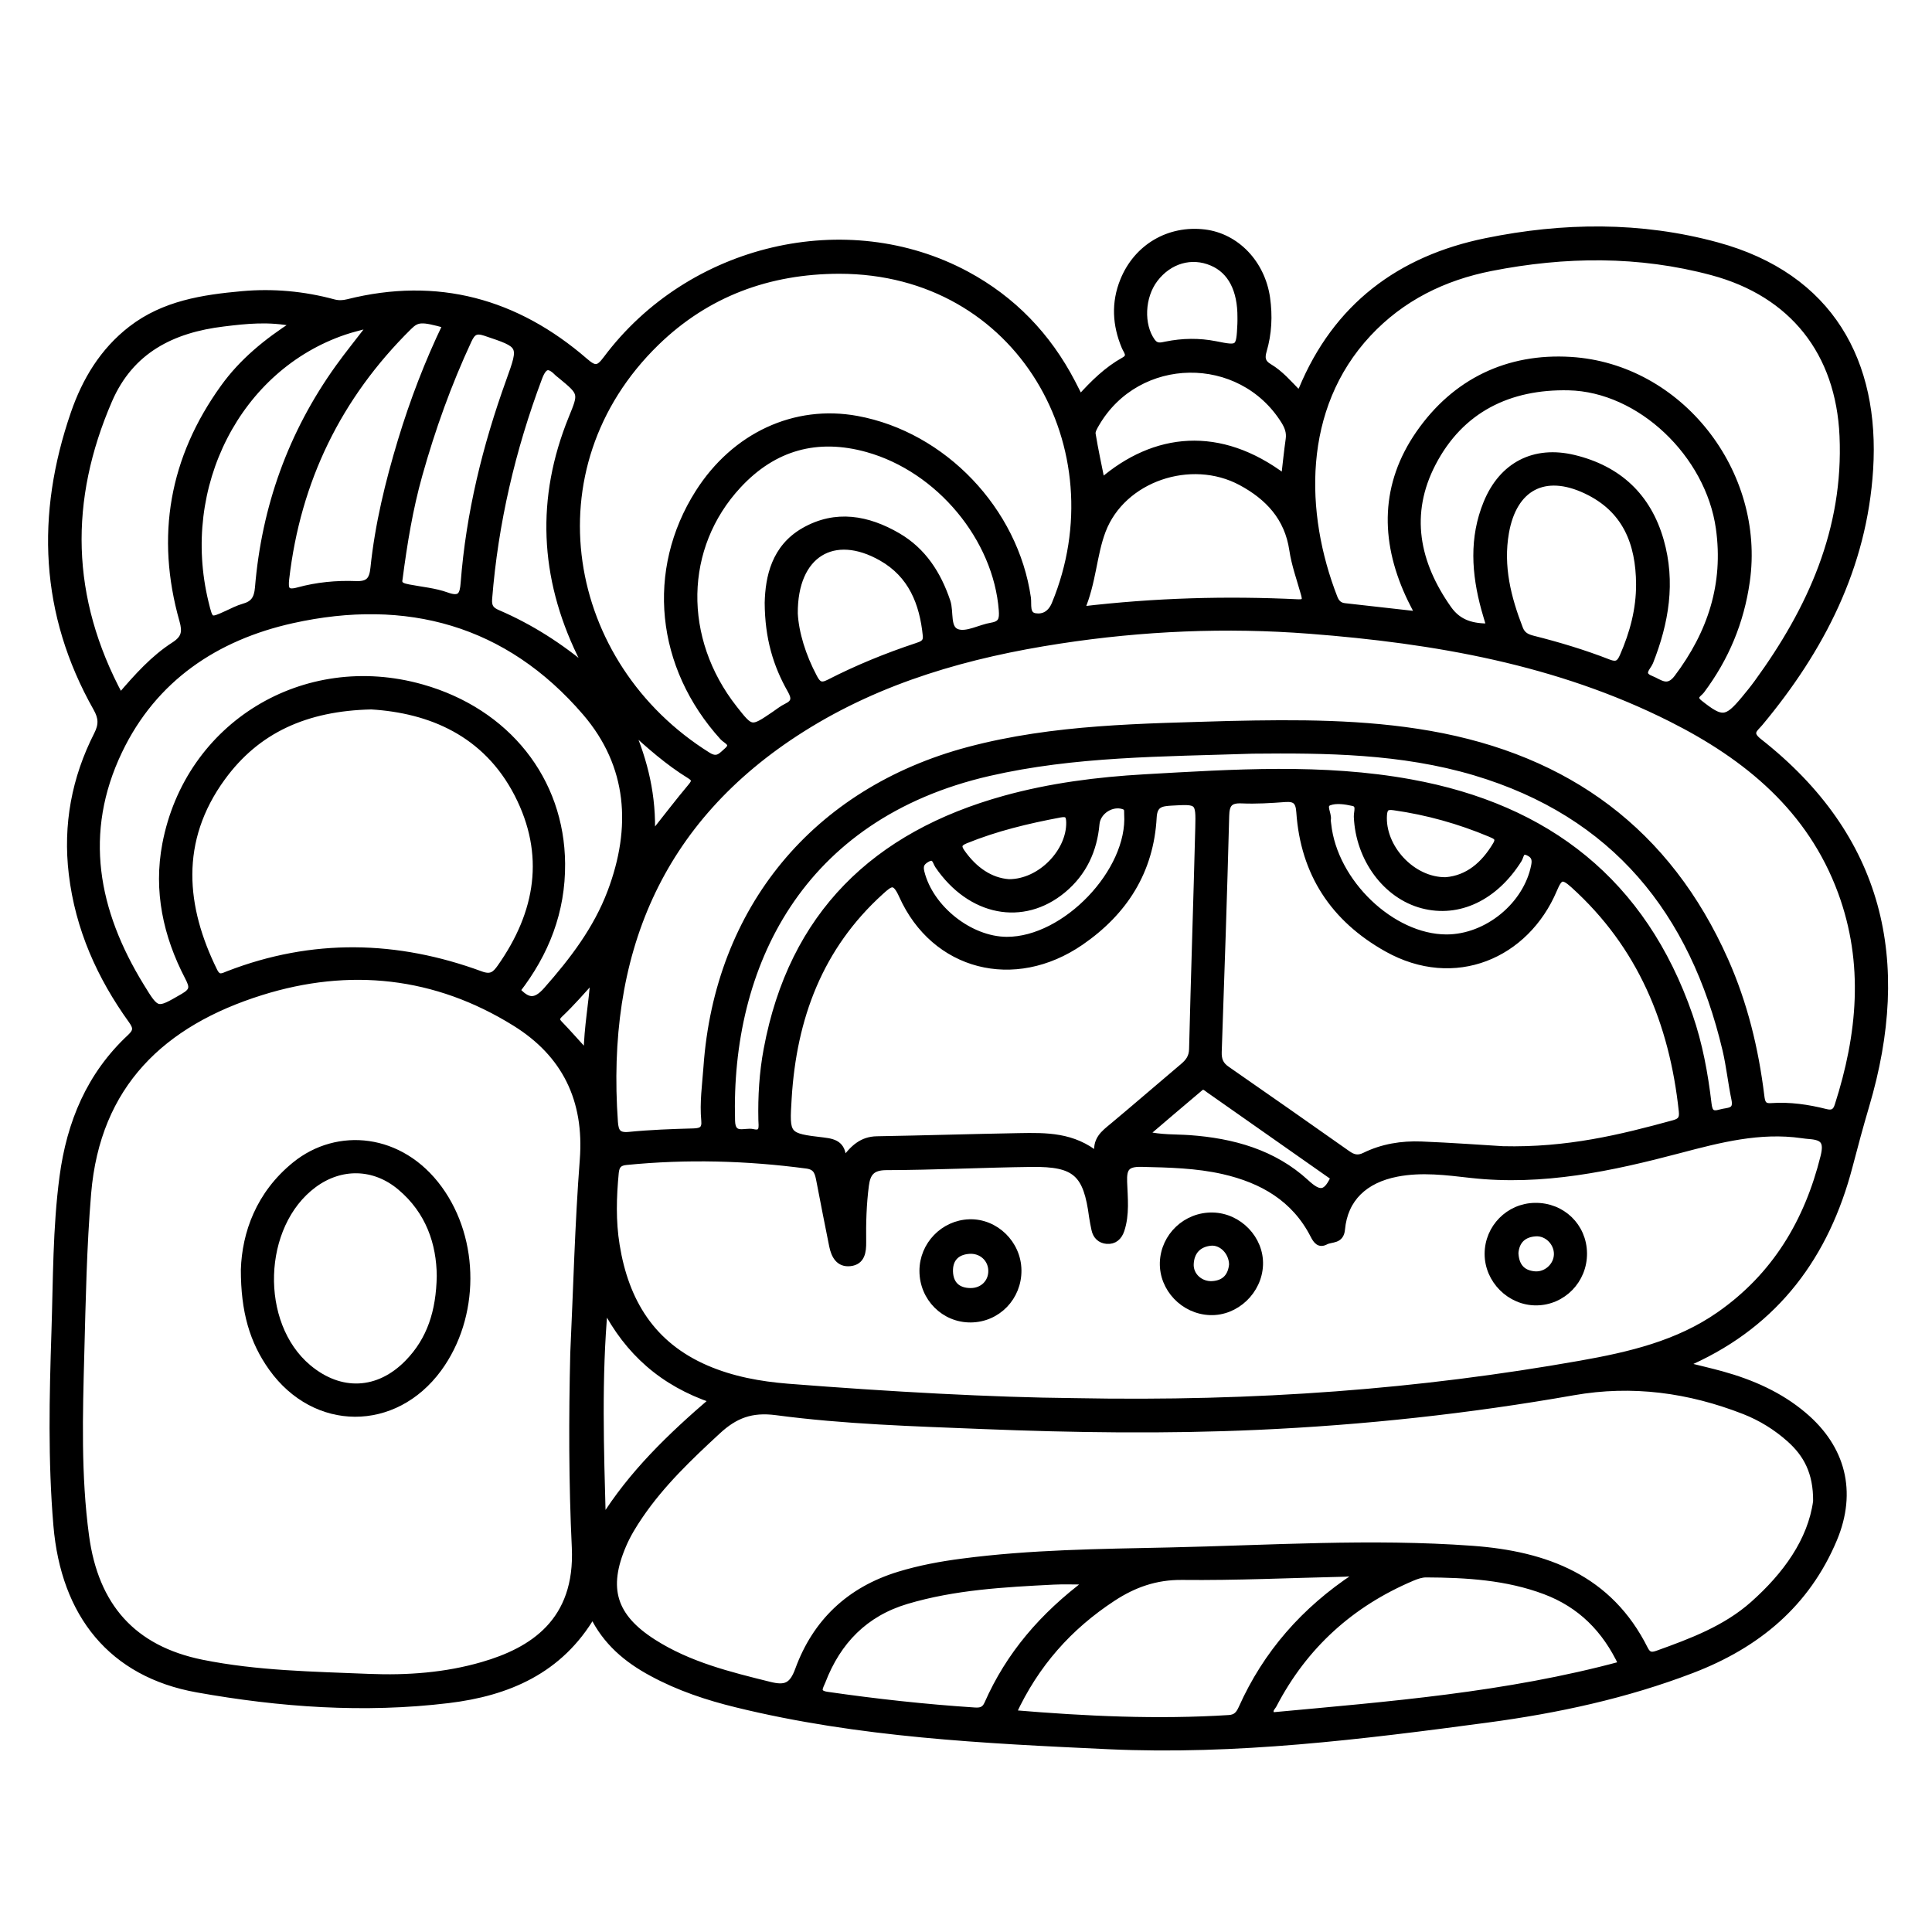 <?xml version="1.0" encoding="utf-8"?>
<!-- Generator: Adobe Illustrator 23.0.0, SVG Export Plug-In . SVG Version: 6.00 Build 0)  -->
<svg version="1.0" xmlns="http://www.w3.org/2000/svg" xmlns:xlink="http://www.w3.org/1999/xlink" x="0px" y="0px"
	 viewBox="0 0 3000 3000" style="enable-background:new 0 0 3000 3000;" xml:space="preserve">
<style type="text/css">
	.st0{stroke:#000000;stroke-width:10;stroke-miterlimit:10;}
</style>
<g id="Layer_1">
</g>
<g id="Layer_2">
	<g>
		<path class="st0" d="M920.3,2507.3c-51,87.1-132.1,121.2-224.2,132.3c-130.6,15.8-261.3,6.4-389.9-16.6
			c-132.9-23.8-206.6-116-218.3-254.5c-8.5-100.3-6.3-200.8-3-301.1c2.6-80,1.9-160.3,12.5-240c11.2-84.1,42-158.1,104.8-216.6
			c10-9.4,10.2-15.1,2.2-26.3c-49.1-68.2-82.5-142.9-92.6-227.4c-9.1-76.4,4.5-148.4,39-216.3c7.9-15.5,7.2-26.5-1.1-41.2
			c-83-146.9-89.1-300.4-34.9-457.6c17.6-51.2,45.1-97,89.1-131c50.8-39.2,111.2-48.4,172.2-53.9c47.7-4.3,95.3,0,141.8,12.6
			c7.6,2,14.5,1.8,22.1-0.1c139-34.9,261.5-1.2,368.5,91.5c15.5,13.5,21.2,12.1,32.9-3.5c130.1-174.2,373.6-231.2,559.2-131.5
			c72.1,38.8,126.4,95.4,164.2,167.9c3.8,7.4,7.5,14.8,12.3,24.1c20.9-23.2,42.1-44,68.4-58.6c11.8-6.6,3.9-14.1,1-21.2
			c-14.2-33.9-16.1-68.2-2.2-102.5c21-52,71-81.3,126.3-74.5c49.3,6.1,88.9,47.5,96.6,101.5c3.9,27.7,2.6,55.2-5.3,82
			c-3.3,11.2-1.9,18.6,8.8,24.9c17.4,10.3,30.5,25.8,44.9,40.5c2.4-2.1,5-3.3,5.8-5.2c53.4-129.1,152.2-203,286.4-230.3
			c119.4-24.4,239.7-25.8,358,6.4c177.5,48.2,248.2,182.4,237.8,347.8c-9.5,151.2-75.4,279.1-170.8,393.6c-7.6,9.2-19,15.3-1.7,28.9
			c189.5,148.7,233,341,166.5,565.5c-9.2,31.2-17.7,62.6-25.9,94.1c-36.1,137.9-113.1,242.7-245.2,302.8c-2.2,1-4,2.7-9.2,6.3
			c20.7,5.2,38.7,9.3,56.5,14.2c46.4,12.9,89.8,31.9,126.9,63.3c60.4,51,77.6,118.9,47.1,192c-42.3,101.1-119.5,164.7-220.1,203.3
			c-102.9,39.5-210,62.5-318.6,77c-194.9,26.1-390.3,50.4-587.5,41.3c-193.8-9-387.8-18.3-577.5-64.8
			c-45.5-11.1-89.9-25.8-131.4-48.3C973.3,2577,940.5,2549.4,920.3,2507.3z M890.5,2101.5c4.7-100.2,7.1-200.7,14.8-300.7
			c7.1-93.2-27.9-164.2-105.3-212.3c-123.4-76.8-257.4-91.1-394.8-48c-152.7,47.9-254.6,143.2-268.7,312.8
			c-6.9,82.8-8.4,165.8-10.6,248.7c-2.5,94.5-5.3,188.9,7.4,283.1c14.7,109,72.8,175.2,180.1,197c85.5,17.3,172.8,18.5,259.6,22.1
			c59.6,2.4,119-1.9,176.4-18.6c76.6-22.2,149-67.1,143.5-182.9C888.1,2302.5,888.1,2202,890.5,2101.5z M1667.5,2176
			c285.7,5.5,537.2-14.1,786.7-58.2c76.1-13.5,151.1-30.9,215.8-76.1c86.3-60.3,136.7-144.3,161.9-245.7
			c5.8-23.3-0.4-30.5-21.3-32.2c-4.2-0.3-8.3-0.8-12.5-1.4c-65.4-9.4-127.9,6.8-190,23.2c-106.3,28.1-212.8,51-324.1,38.5
			c-38-4.3-76.3-9.4-115-1.9c-49.9,9.7-81.1,38.9-85.5,86.8c-1.7,18.2-16,14-25.1,18.8c-9.4,5-14.2-0.7-18.7-9.6
			c-29.3-57.4-79.7-86.1-140-99.9c-41.8-9.5-84.4-10.4-127.2-11.4c-23.2-0.5-28.1,7.2-27.3,28.4c0.9,24.9,3.9,50.3-4.2,74.8
			c-3.6,10.8-11,17.3-22.3,16.4c-9.9-0.8-16.8-7.1-18.9-17.3c-1.3-6.6-2.8-13.1-3.7-19.7c-8.8-67.4-25.7-83.3-94.2-82.5
			c-75.3,0.9-150.6,4.8-225.9,5c-22.7,0.1-29.4,10.2-31.8,28.8c-3.8,29.1-4.6,58.4-4.2,87.7c0.2,14.9-1.6,30.6-19.9,32.6
			c-17.4,1.9-24.5-11.4-27.6-26.6c-6.7-33.5-13.4-67.1-19.8-100.7c-2.3-11.9-4.1-22.1-19.8-24.2c-93.3-12.4-186.7-14.9-280.5-5.6
			c-10.8,1.1-15.4,5.3-16.6,17c-3.6,37.7-4.7,75.1,1.4,112.6c14.1,87.5,55.1,154.9,139.4,191.3c40.5,17.5,83.3,25.2,126.6,28.7
			C1382.1,2166.1,1540.8,2174.8,1667.5,2176z M2820.4,2331.3c0.4-45.3-15.4-73.7-41.6-97c-20.8-18.5-44.3-33-70.2-43.2
			c-85.8-33.5-174-45.6-265.5-29.5c-162.4,28.6-325.9,46.3-490.7,53.7c-142.3,6.4-284.5,4.4-426.6-1.3
			c-107-4.3-214.3-7.4-320.4-21.5c-38.7-5.1-64.3,4.9-91.1,29.7c-43.7,40.4-86.7,81.3-120.4,130.7c-9.9,14.4-19.2,29.6-26.1,45.6
			c-29.3,67.8-15.7,112,46.7,151.8c55.2,35.2,117.7,50.6,180.3,66.1c24.2,6,35.3,2.5,44.8-23.5c27.1-74.3,79.8-124.1,156.3-147.5
			c32.1-9.8,64.9-15.9,98.1-20.2c106.4-14,213.6-15,320.6-17.3c157.2-3.4,314.3-14.1,471.6-2.6c114.6,8.4,212.7,45.1,267.9,155.5
			c4.9,9.7,10.2,10.6,19.9,7.1c52.9-19,105.7-38.8,148.3-76.6C2773.3,2446,2812,2392.5,2820.4,2331.3z M1909.7,1124.5
			c103.9-2.3,207.7-2.7,310.4,15.3c213.8,37.5,369.6,151.3,458.7,351.7c29.8,67,46.9,137.5,55.8,210c1.3,10.5,2.8,17.4,15.9,16.4
			c28.6-2,56.8,2.1,84.4,9.1c9.8,2.5,15.5,0.2,18.8-10c35.4-110.2,46.1-221,5.2-332c-47.5-128.9-145.8-209.7-263.9-269.1
			c-176.3-88.8-366.9-121.8-561.4-136.8c-129.7-10-259.2-4.4-387.8,15.3c-141.6,21.6-278.1,60.1-400.3,137.3
			c-224.9,142-309.3,352.1-291,610.6c1.1,14.9,4.8,22,22.2,20.3c33.2-3.3,66.7-4.5,100.2-5.4c12.8-0.3,18.3-4,17-17.4
			c-2.6-27.6,1.4-55.1,3.4-82.6c17.2-245.5,168.6-429,406.6-492.4C1637,1129.4,1773.6,1128.7,1909.7,1124.5z M2333.5,1784.8
			c100.2,2.4,182.9-17.8,265.3-40.4c11.1-3,14.3-7.5,13-19.2c-14.7-137-64.1-256.9-168.4-351.1c-17.4-15.7-21.9-13.1-30.6,7.4
			c-43.2,102.1-154,150.5-259.2,91.5c-82.7-46.4-129.2-116.9-135.7-212c-1.1-16.5-6.5-21.7-22.3-20.6c-22.5,1.7-45.2,3.1-67.7,2.1
			c-18.9-0.8-23.8,6.5-24.2,24.5c-3.2,122.1-7.3,244.2-11.6,366.3c-0.4,12.2,2.7,20.2,12.9,27.2c62.5,43.3,124.7,87,186.9,130.8
			c8.7,6.2,16.3,8.8,27.3,3.3c27.5-13.5,57.4-18.3,87.8-17.1C2253.9,1779.4,2300.6,1782.8,2333.5,1784.8z M1303.3,420.1
			c-109.4,0.2-205.7,35.4-284.4,111.9c-200.2,194.8-145,500.7,80.6,641.2c14.8,9.2,20.9,0,29.4-7.3c13-11.2-1.4-15.8-6.2-21.1
			c-99.7-109.8-114.8-259.1-38.1-379.9c56.2-88.4,149.7-131.8,246.1-114.1c134.3,24.7,245.5,141.6,265.1,277.6
			c1.4,10-2.8,26.5,11.6,28.8c12.8,2,24.3-3.7,30.7-19.4C1737.5,697.6,1585,420.2,1303.3,420.1z M2202.8,954.5
			c-6-11.9-11.1-21.3-15.5-31c-39.4-86.3-38.4-171.5,16.2-250.3c56.2-81,138.4-120,235.4-114c169.6,10.4,297.3,174.8,273.2,343.6
			c-8.9,62.8-32.3,118.9-70.2,169.5c-3.9,5.2-15.1,9.8-2.7,19.6c34.5,27.3,41.6,27.2,69.4-6.2c7-8.4,13.8-16.8,20.2-25.6
			c83.2-114.2,139-238,132.6-383.1c-5.7-129.7-77.8-221.1-203-254.6c-113.5-30.4-228.3-29.1-342.9-6.6
			c-73.8,14.5-139.2,46.5-191.3,102.4c-107.6,115.6-103.2,279.4-52.3,410c3.1,7.8,7.6,12.5,16.2,13.4
			C2125.4,945.7,2162.7,950,2202.8,954.5z M1309,1804.6c15.6-22.7,30.2-34.8,52.7-35.2c73.6-1.3,147.1-3.6,220.7-4.9
			c41.8-0.7,83.9-1.6,122.5,30.4c-5-25.2,9.6-35,23-46.2c36.6-30.5,72.6-61.8,109-92.5c8.7-7.3,14.2-14.6,14.5-27.1
			c2.8-114.5,6.7-229,9.6-343.6c1.1-42.3,0.2-41.9-42.4-39.5c-15.6,0.9-26.4,2.7-27.5,23c-4.5,83.6-45,147.1-113,193.9
			c-103.1,70.9-227.2,39.3-277.3-72.4c-11.3-25.2-18-19.8-33.2-6c-95,86-135.7,196-143.3,320.9c-3.6,58.3-3.8,59.1,54.8,65.9
			C1297.8,1773.5,1309.8,1778.4,1309,1804.6z M576.6,1096.6c-101.9,2.3-177.7,37-231.4,110.6c-71.9,98.6-61.3,201.8-12.6,300.6
			c6.4,13.1,13.5,8.2,22,4.9c130.7-50.5,261.5-47.6,391.9,0.4c16.2,6,22.6,0.2,30.5-11c59.8-84.8,74.9-175.4,26.5-269.3
			C754.4,1137.8,667.7,1102.2,576.6,1096.6z M802.9,1537.8c16.1,17.3,28,19.9,45.8-0.3c40.8-46.2,77.6-94.4,99.5-152.4
			c37.7-99.8,31.4-196.6-38.9-278.6C788.5,965.8,631.4,923.3,453.7,962.8c-118.4,26.3-214.9,90.5-268.8,203.3
			c-60.8,127.1-37.4,248.9,33.8,365c25.2,41.2,24.8,40.3,65.8,16.6c15.8-9.1,15.4-15.3,7.5-30.5c-33.7-64.7-48.8-133.9-35-206.4
			c35.3-185.3,215.6-294.8,398-243.2c132.3,37.4,216.5,143.6,217.5,273.4C873.1,1415.3,847.6,1480.1,802.9,1537.8z M1945.3,1165.3
			c-140.8,4.7-276.5,4.1-409.7,34.7c-294.3,67.6-405.9,300.2-399.2,540.4c0.7,26.9,20.7,14.9,32.6,17.8c16.6,4,13.9-9.2,13.6-18.9
			c-0.8-36.9,1.4-73.7,8.2-109.9c39-209.3,168.5-333.3,369.2-388.9c71.2-19.7,144.1-29,217.8-33.2c137.9-7.8,276-17.1,413,7.9
			c212.1,38.6,360.8,154.6,432.6,361.8c15.4,44.5,23.8,90.5,29.3,137.1c1.5,12.7,5.3,17.6,18.7,13.6c11.4-3.4,26.5-0.3,22.1-21
			c-5.3-25.3-7.9-51.2-13.8-76.4c-50.8-214.9-172.5-366.4-389.3-431.1C2175.9,1165.1,2057.9,1164.2,1945.3,1165.3z M1192.4,936
			c1-39.4,10.2-85.5,56.3-111.8c49.1-28,98.6-19,145.3,8.2c39.4,23,62.4,58.9,76.8,101.6c5.6,16.5-1.3,42.4,15.9,47.9
			c15,4.8,35-7.1,53.1-10.1c15.2-2.5,17.2-10,16.1-24.2c-8.4-111.5-97.2-219.1-208.9-250.4c-78-21.8-145.6-3.1-200.7,56.3
			c-89.1,95.9-91.3,238.6-6.3,346.7c26.6,33.8,26.6,33.8,62.6,9.3c6.2-4.2,12.2-9.1,18.9-12.3c13.1-6.3,12.9-13.7,6.2-25.6
			C1205.5,1032.6,1192.7,990.6,1192.4,936z M2313.2,973.2c-3-10.2-5.7-18.8-8.1-27.5c-15.1-55.2-18.9-110.4,3.4-164.7
			c24.1-58.7,73.9-84.5,135.5-69.6c69.1,16.7,114.9,59.4,134.5,127.9c18.5,64.7,7.9,127.3-16.4,188.7c-3.2,8-17.2,18.9,1.4,26.2
			c13.6,5.3,25.7,18.3,40.8-1.6c52.2-69.2,77.3-145.4,65.1-232.3c-16.1-115-122.6-216.8-233.6-219.2c-92.3-2-167.6,34.4-211.1,118.1
			c-41,78.8-25.8,155.2,24.5,226.4C2265.2,968.1,2286.6,973.4,2313.2,973.2z M186.7,1081.5c26.7-31.2,52-59.3,83.7-79.7
			c16.3-10.5,18.2-20.5,13.1-38.5c-37-130.6-15.6-251.4,63.8-361.6c28.6-39.7,65.7-70.5,110.9-99.5c-40.6-8.5-75.9-4.5-111.2-0.2
			c-79.6,9.6-144.2,41.8-177.8,119.6C102.5,775.9,104,928,186.7,1081.5z M2104.6,2447.7c-6-6.4-11.3-4.5-16-4.4
			c-84.4,1.9-168.7,5.9-253.1,5c-40.7-0.4-74.8,11.7-107.6,33.2c-67.8,44.4-119.6,102.3-155,178.9c113.9,9.6,224.4,14.7,335.4,7.7
			c11.1-0.7,15.6-6.3,19.8-15.5C1966.2,2567.3,2025.6,2499.9,2104.6,2447.7z M2518.3,2584.5c-25.6-54.7-64.1-93-119-113.7
			c-59.5-22.4-122.1-26.1-184.9-26.4c-7.2,0-14.8,2.6-21.6,5.5c-95,40.2-167.3,105.5-215.1,197.3c-2.3,4.4-8.9,8.9-2.1,16.7
			C2156.4,2647.1,2338.6,2633.1,2518.3,2584.5z M1679,946.8c115.1-13.6,225.9-16.6,337-11.2c12.4,0.6,11.2-5.6,8.8-14.1
			c-6.3-22.5-14.4-44.7-17.8-67.7c-7.4-50.3-37.9-82.4-79.9-105c-77.9-41.8-184.1-5.8-215,75.1
			C1697.7,861.6,1697.4,904.1,1679,946.8z M1690.3,2455.5c-23,0-38.7-0.7-54.3,0.1c-76.8,3.9-153.7,8-228.1,30.1
			c-64.9,19.3-107,62.7-130.9,124.9c-3.3,8.5-11.2,18.7,7.3,21.4c76.1,11,152.5,19.4,229.2,24.4c9,0.6,15.5-0.9,19.8-10.5
			C1566.7,2570,1618.7,2508.9,1690.3,2455.5z M2545.5,907.2c-0.4-63.9-21.1-116.5-82.7-145.5c-64.6-30.5-112.4-4.9-124.7,65.4
			c-9.1,52.4,3.2,101.1,21.9,149.3c4,10.3,11.6,13.4,20.6,15.7c39.7,10,79,21.8,117.1,36.7c12.5,4.9,17.5,1.5,22.4-9.9
			C2535.7,983.2,2545.6,946.5,2545.5,907.2z M692.4,504.6c-37.5-10.3-44.3-10.4-57.8,3c-109.3,108-172.8,238.3-190.5,391.1
			c-1.9,16.7,0.4,23.4,19,18.3c29.2-8,59.5-10.9,89.5-9.7c20,0.8,25.7-7,27.6-25.2c7-67.5,23-133.1,42.6-197.9
			C641.5,622.6,664.4,562.7,692.4,504.6z M577.5,503c-19.1,5.2-31.2,7.9-42.8,11.9C369.3,570.9,275,755,318.9,935.6
			c7.2,29.7,7.2,29.6,33.7,17.5c8.3-3.8,16.6-8.2,25.4-10.7c15.6-4.3,21.4-12.4,22.9-29.8c10.4-125,51.3-239.4,124.6-341.7
			C540.5,550,556.8,530,577.5,503z M620.1,899.2c-2.3,9.8,6,11.6,14.7,13.3c19.7,3.8,40.1,5.5,58.7,12.2c21.7,7.9,25.4-1,26.8-19.5
			c8.3-108,33.9-212.1,70.6-313.8c20.2-56.1,19.9-55.6-37.3-74.8c-14.6-4.9-20.1-1.2-26.2,11.9c-31.4,67.5-56.4,137.2-76.5,208.9
			C636.2,789.7,627.4,843.1,620.1,899.2z M913.3,1040.2c-4.1-8.1-8.2-16.2-12.2-24.4c-58.1-120.1-63.8-242.2-13.4-366.1
			c16-39.3,16.5-39.1-17-66.7c-1.3-1.1-2.7-2-3.9-3.1c-13.7-14-21.8-14.8-29.9,6.8c-41.6,110.9-68.3,224.9-77.7,343.1
			c-1,12.7,3.3,17.8,13.9,22.3C824.1,974.1,870.3,1003.7,913.3,1040.2z M1994.3,741.4c2.5-21.4,4.4-40.5,7.1-59.4
			c1.5-10.7-1.7-19.3-7.2-28.2c-67.7-108.6-227.8-106.4-292.1,4.3c-2.8,4.9-6.6,11-5.8,15.9c4,24.4,9.3,48.7,14.3,73.7
			C1792.8,676.8,1893.8,665.4,1994.3,741.4z M1233.8,952.6c1.6,30.3,12.4,65.8,30.3,99.4c5.6,10.7,10.7,14.5,23.1,8.1
			c43.8-22.5,89.4-41.1,136.1-56.6c8.1-2.7,15.8-5,14.6-16.6c-5.1-50.7-22.7-94.6-69.1-120.9C1294.6,823.8,1233.2,860,1233.8,952.6z
			 M938.9,2029.1c-10,110.7-6.2,220.9-3.2,331.9c45-72.5,104.7-130.1,171.2-187.2C1029,2147.4,975.1,2099.2,938.9,2029.1z
			 M2245.9,1456c63.3,0.1,124.8-50.5,136.7-112c1.9-9.7,0-15.8-9.2-20.2c-12.1-5.7-11.8,5.6-15.1,10.8
			c-36.9,58.8-93.1,85.7-149.3,71c-56.8-14.8-99.1-72.3-101.8-137.5c-0.3-7.5,5.1-19-6.1-21.5c-12-2.7-26.1-4.9-37-0.9
			c-11.6,4.3-1,17.6-2.5,26.7c-0.4,2.4,0.3,5,0.5,7.5C2071.6,1370,2161.2,1455.8,2245.9,1456z M1563.3,1459.7
			c90.8,0.3,193.1-106.6,187.3-195.8c-0.3-4.7,1.2-9.7-5.6-12.1c-18.4-6.4-40.9,7.7-42.7,27.6c-3.6,41-20,76-51.6,102.3
			c-62.4,51.9-144,35.5-194-37.7c-3.9-5.8-4.8-17.5-17.8-9.9c-8.9,5.2-10.8,10.7-8.4,20.4
			C1444.4,1410.6,1505.9,1459.5,1563.3,1459.7z M1926.5,493.1c0.3-43.2-15.1-72.8-44.4-85.3c-31.9-13.7-66.6-3.7-88.9,25.5
			c-21,27.6-22.5,71.2-4.5,96.6c6.6,9.3,13.9,7.1,22,5.4c25.6-5.2,51.3-5.6,76.9-0.5c36.4,7.3,37,7,38.8-31.7
			C1926.6,499.8,1926.5,496.5,1926.5,493.1z M2071.7,1828.6c-64.8-45.5-129.6-91-194.5-136.5c-3.9-2.7-8.1-7.5-13.3-3.2
			c-28.6,24.1-57.1,48.4-85.5,72.7c25.1,5.8,46.8,4.5,68.4,6c67.2,4.8,130.8,22.3,181.4,68.9c19.8,18.3,30,18.6,41.5-4.6
			C2070.1,1831.2,2070.6,1830.6,2071.7,1828.6z M2245.2,1367.1c34-2.8,59.1-24,77.6-55.1c6.8-11.3-0.8-14-9-17.5
			c-48-20.1-97.5-34-149.1-41.3c-10.8-1.5-15.1,0.5-16,12C2145.1,1315.4,2192.5,1367.9,2245.2,1367.1z M1566.7,1370.2
			c49.6,0,94.7-48.1,93.9-93.2c-0.2-11.1-3-14.7-14.4-12.6c-50.2,9.4-99.6,21.2-147,40.5c-10.4,4.2-12.5,9.1-5.8,18.5
			C1512.7,1351,1537.9,1368.2,1566.7,1370.2z M1011.9,1298.1c23-29,41.6-53.4,61.3-76.9c6.5-7.8,6.5-11.7-2.2-17.1
			c-33.5-20.6-62.8-46.5-92.2-73.5C1001,1182.6,1014.4,1236,1011.9,1298.1z M921.8,1518.9c-17.2,19.2-33.9,38.5-52.5,56.1
			c-4.9,4.7-6.6,8.5-1,14.4c13.5,14,26.3,28.6,42.9,46.8C911.9,1593.7,919.4,1557.3,921.8,1518.9z"/>
		<path class="st0" d="M379,1971.3c1.9-55.9,23-116.9,79.3-162.5c65.8-53.3,164-44.4,223.4,36.9c58.7,80.4,58.1,199.4-0.8,279.7
			c-68.4,93.1-191.4,92.7-258.7-1.2C392.5,2082.7,378.9,2036.1,379,1971.3z M683.2,1981.3c-0.4-50.1-16.7-100.5-61.8-138.2
			c-40.3-33.8-92.2-34.8-134.2-3.7c-85.1,62.9-89.8,216.3-8.6,284.3c50,41.9,109.3,39.3,155-7.8
			C668,2080.5,682.2,2036.7,683.2,1981.3z"/>
		<path class="st0" d="M1883,1887.8c40.8,0.8,74.7,36.2,73.2,76.3c-1.5,40.7-37,74.4-77.1,73c-41-1.4-74.3-36.3-73.1-76.7
			C1807.4,1919.4,1841.8,1886.9,1883,1887.8z M1913.5,1963.4c-0.4-19.7-16.7-36-34.1-34c-19.1,2.2-29.9,14.4-30.8,33.3
			c-0.9,18.3,15.3,32.8,34.2,31.6C1902.8,1992.9,1911.9,1980.8,1913.5,1963.4z"/>
		<path class="st0" d="M1581.1,1972.3c0.5,42-32.2,75.8-73.6,76.2c-41.4,0.4-74.8-33.2-74.8-75.1c0-40.3,32.4-73.8,72.5-75.1
			C1545.7,1897,1580.6,1931,1581.1,1972.3z M1539.6,1972.5c-0.6-18.3-15.9-32-35-30.5c-19.8,1.5-30.4,13.2-29.8,32.6
			c0.7,19.4,11.9,30.2,31.9,30.5C1526.2,2005.3,1540.2,1991.2,1539.6,1972.5z"/>
		<path class="st0" d="M2459.3,1946.1c0.4,41.7-32.7,75.7-73.9,75.9c-40.7,0.2-75.2-34.3-75.1-75.1c0.1-40.5,32.6-73.5,73.1-74.1
			C2425.6,1872.1,2458.9,1904.3,2459.3,1946.1z M2352.8,1945.6c0.9,19.9,10.4,31.8,30.1,33.5c18.2,1.6,34.6-13.4,35-31.2
			c0.5-17.9-15.1-34.2-33.2-33.1C2365.7,1915.9,2354.4,1926.4,2352.8,1945.6z"/>
	</g>
</g>
</svg>
